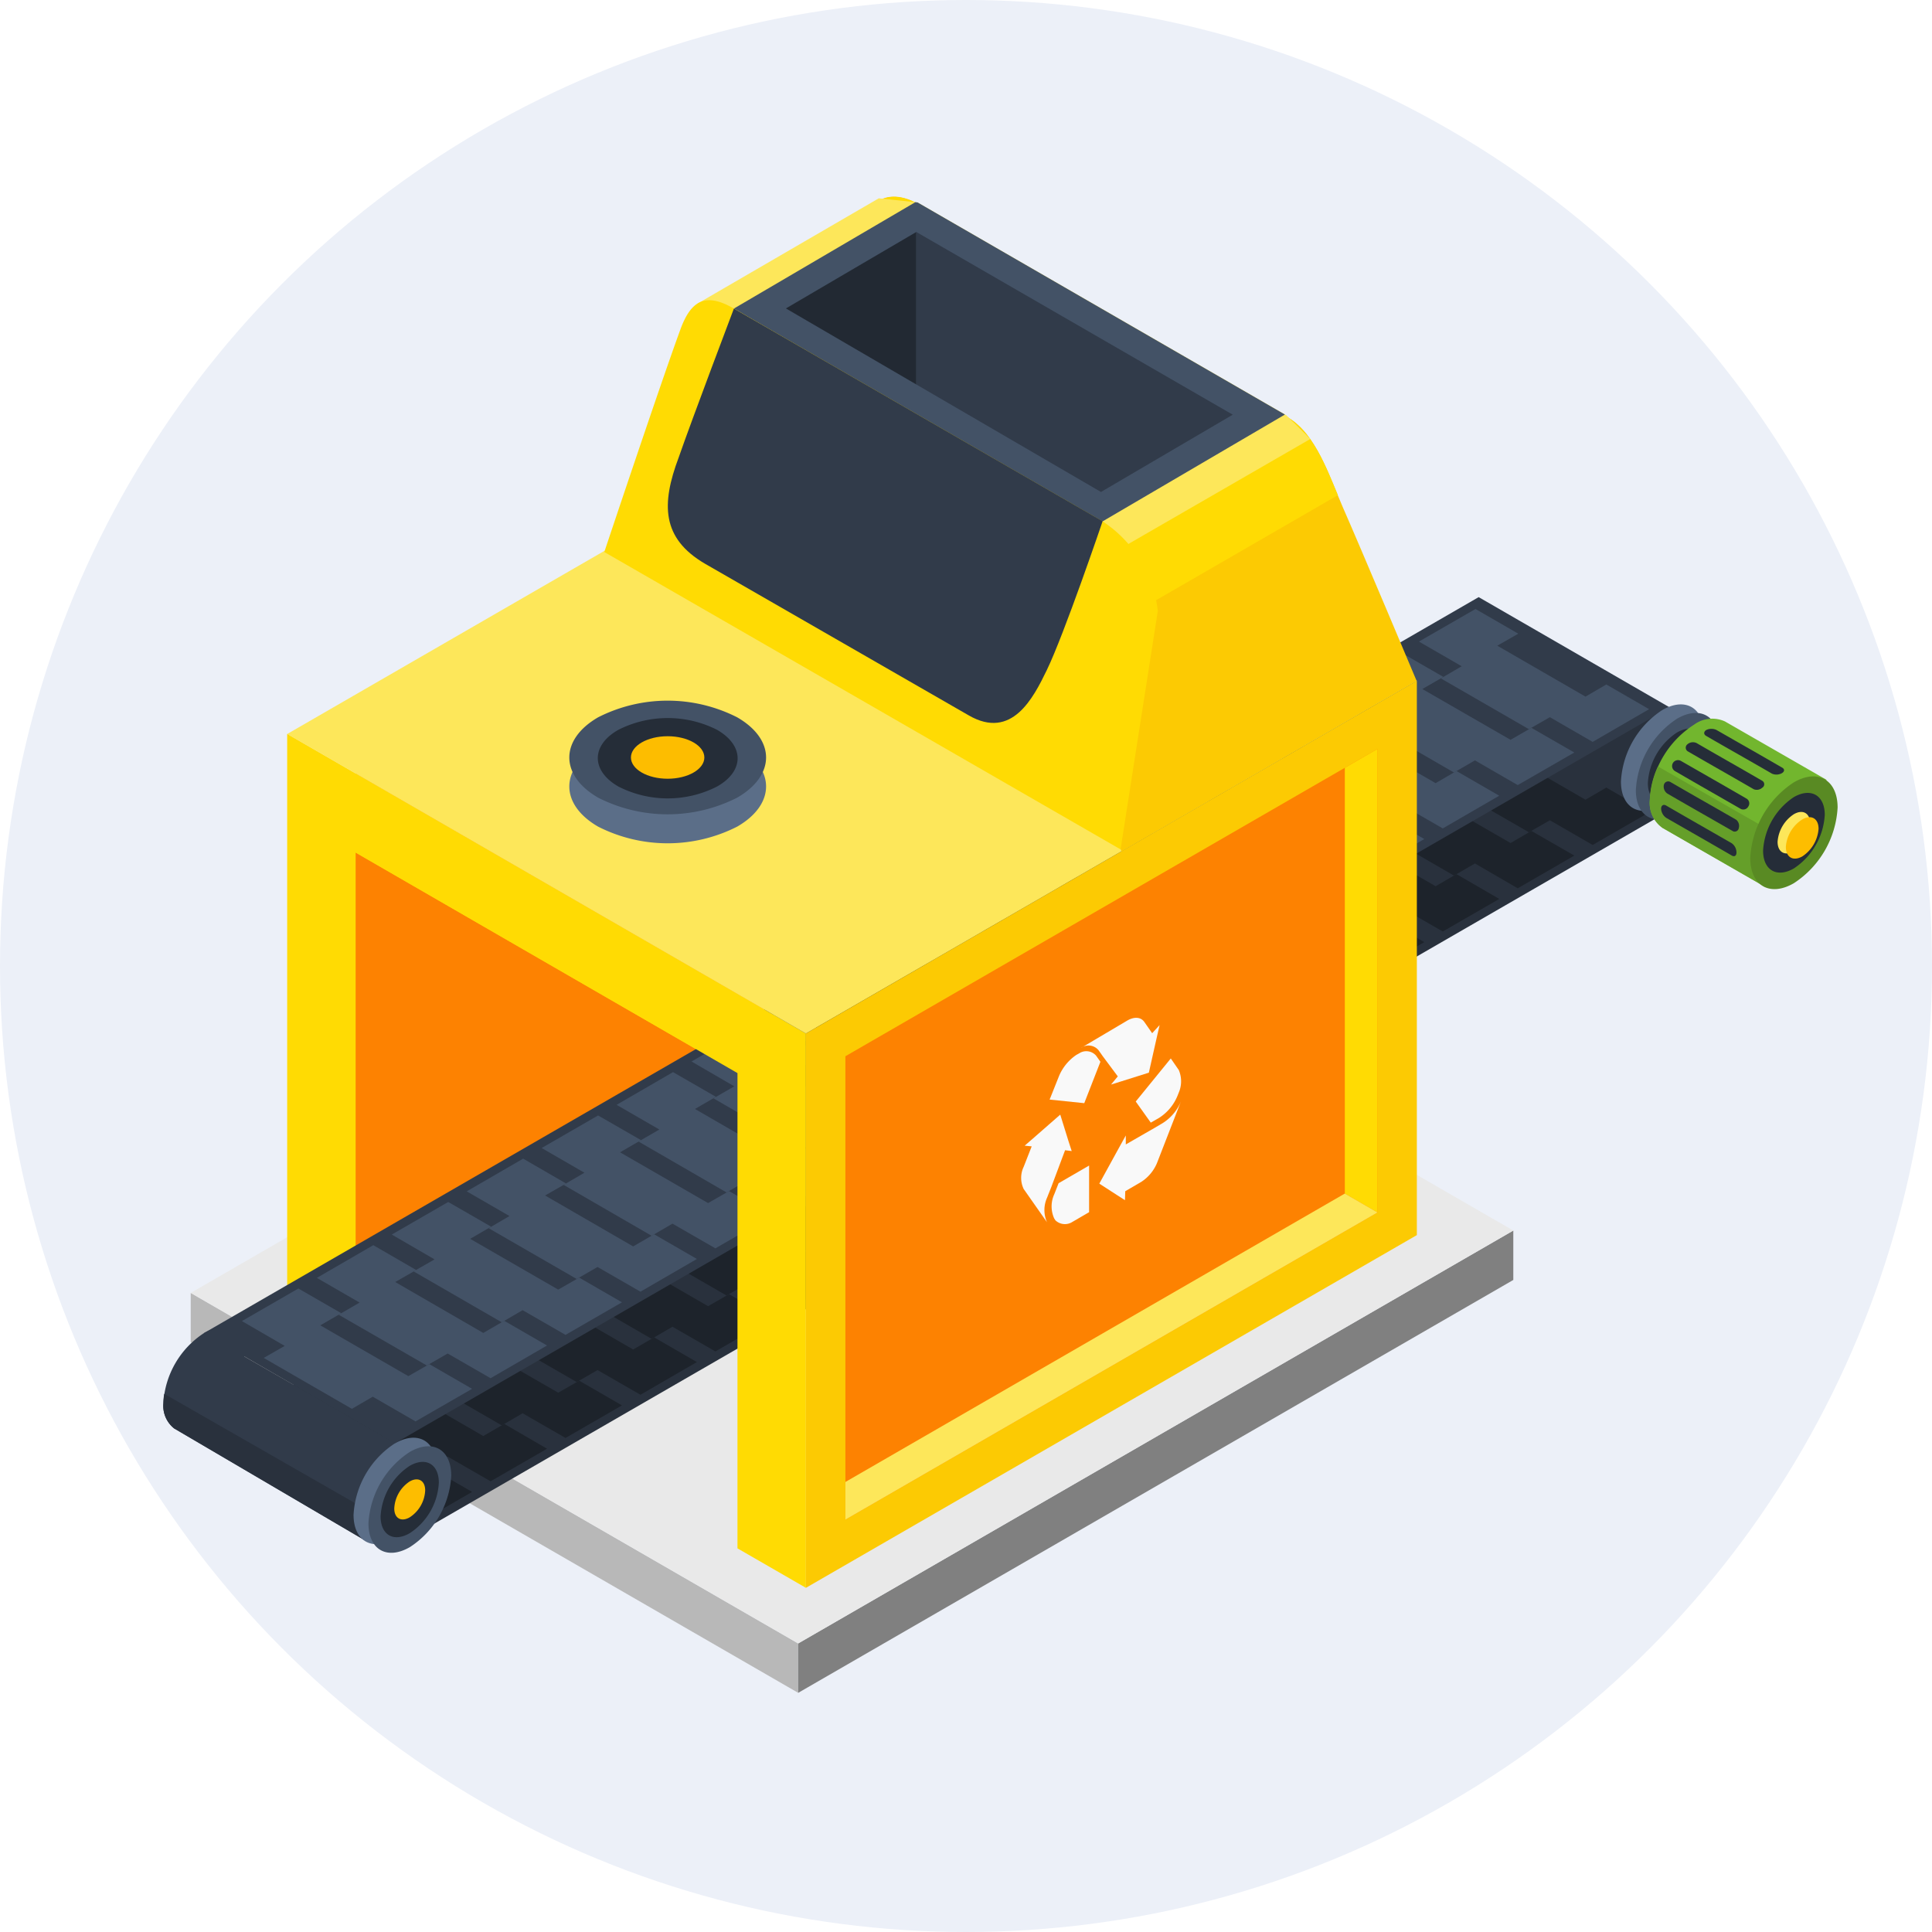 <svg id="Capa_1" data-name="Capa 1" xmlns="http://www.w3.org/2000/svg" viewBox="0 0 140 140"><defs><style>.cls-1{fill:#ecf0f8;}.cls-2{fill:#b8b8b8;}.cls-3{fill:gray;}.cls-4{fill:#e9e9e9;}.cls-5{fill:#fd8201;}.cls-6{fill:#ffdb03;}.cls-7{fill:#29313d;}.cls-8{fill:#1d232b;}.cls-9{fill:#313b4a;}.cls-10{fill:#435266;}.cls-11{fill:#5b6e88;}.cls-12{fill:#252d38;}.cls-13{fill:#fdbd00;}.cls-14{fill:#72b62e;}.cls-15{fill:#659f29;}.cls-16{fill:#598a23;}.cls-17{fill:#fde75a;}.cls-18{fill:#fcca03;}.cls-19{fill:#f9f9f9;}.cls-20{fill:#222933;}</style></defs><title>MQ-005</title><circle class="cls-1" cx="70" cy="70" r="70"/><polygon class="cls-2" points="13.82 97.26 13.82 93.69 57.84 119.09 57.84 122.67 13.82 97.26"/><polygon class="cls-3" points="109.66 92.75 109.66 89.17 57.84 119.09 57.84 122.67 109.66 92.75"/><polygon class="cls-4" points="65.65 63.77 13.82 93.69 57.84 119.09 109.66 89.17 65.65 63.77"/><polygon class="cls-5" points="70.03 30.48 70.03 70.66 58.41 77.37 53.44 80.23 25.77 96.2 25.76 96.21 25.76 56.04 70.03 30.48"/><polygon class="cls-6" points="58.41 74.9 58.41 77.37 53.44 80.23 53.44 77.76 25.77 61.78 25.77 96.22 25.76 96.21 20.81 93.36 20.81 53.19 25.76 56.05 58.41 74.9"/><polygon class="cls-7" points="14.78 104.08 28.61 112.06 73.7 86.03 73.41 78.96 59.87 78.04 14.78 104.08"/><polygon class="cls-8" points="59.63 78.89 62.74 80.69 61.22 81.56 67.6 85.25 69.12 84.37 72.22 86.16 68.13 88.53 65.02 86.74 63.51 87.61 57.13 83.93 58.64 83.05 55.54 81.26 59.63 78.89"/><polygon class="cls-8" points="54.2 82.03 57.31 83.82 55.79 84.7 62.17 88.38 63.69 87.51 66.79 89.3 62.7 91.66 59.59 89.87 58.08 90.75 51.7 87.06 53.21 86.19 50.11 84.39 54.2 82.03"/><polygon class="cls-8" points="48.77 85.17 51.88 86.96 50.36 87.83 56.74 91.52 58.26 90.64 61.36 92.43 57.27 94.8 54.16 93.01 52.65 93.88 46.27 90.2 47.78 89.32 44.68 87.53 48.77 85.17"/><polygon class="cls-8" points="43.34 88.3 46.45 90.09 44.93 90.97 51.31 94.65 52.83 93.78 55.93 95.57 51.84 97.93 48.73 96.14 47.22 97.02 40.84 93.33 42.35 92.46 39.25 90.67 43.34 88.3"/><polygon class="cls-8" points="37.91 91.44 41.02 93.23 39.5 94.1 45.88 97.79 47.4 96.91 50.5 98.7 46.41 101.07 43.3 99.28 41.79 100.15 35.41 96.47 36.92 95.59 33.82 93.8 37.91 91.44"/><polygon class="cls-8" points="32.48 94.57 35.59 96.36 34.07 97.24 40.45 100.92 41.97 100.05 45.07 101.84 40.98 104.2 37.87 102.41 36.36 103.29 29.97 99.6 31.49 98.73 28.39 96.94 32.48 94.57"/><polygon class="cls-8" points="27.05 97.71 30.16 99.5 28.64 100.37 35.02 104.06 36.54 103.18 39.64 104.98 35.55 107.34 32.44 105.55 30.93 106.42 24.54 102.74 26.06 101.86 22.96 100.07 27.05 97.71"/><polygon class="cls-8" points="21.62 100.84 24.73 102.63 23.21 103.51 29.59 107.19 31.11 106.32 34.21 108.11 30.11 110.48 27.01 108.68 25.5 109.56 19.11 105.87 20.63 105 17.53 103.21 21.62 100.84"/><polygon class="cls-9" points="14.78 96.6 28.61 104.59 73.7 78.56 59.87 70.57 14.78 96.6"/><polygon class="cls-10" points="59.63 71.42 62.74 73.22 61.22 74.09 67.6 77.78 69.12 76.9 72.22 78.69 68.13 81.06 65.02 79.27 63.51 80.14 57.13 76.45 58.64 75.58 55.54 73.79 59.63 71.42"/><polygon class="cls-10" points="54.2 74.56 57.31 76.35 55.79 77.22 62.17 80.91 63.69 80.03 66.79 81.83 62.7 84.19 59.59 82.4 58.08 83.28 51.7 79.59 53.21 78.72 50.11 76.92 54.2 74.56"/><polygon class="cls-10" points="48.77 77.69 51.88 79.48 50.36 80.36 56.74 84.05 58.26 83.17 61.36 84.96 57.27 87.33 54.16 85.53 52.65 86.41 46.27 82.72 47.78 81.85 44.68 80.06 48.77 77.69"/><polygon class="cls-10" points="43.34 80.83 46.45 82.62 44.93 83.5 51.31 87.18 52.83 86.31 55.93 88.1 51.84 90.46 48.73 88.67 47.22 89.55 40.84 85.86 42.35 84.98 39.25 83.19 43.34 80.83"/><polygon class="cls-10" points="37.91 83.96 41.02 85.76 39.5 86.63 45.88 90.32 47.4 89.44 50.5 91.23 46.41 93.6 43.3 91.81 41.79 92.68 35.41 89 36.92 88.12 33.82 86.33 37.91 83.96"/><polygon class="cls-10" points="32.48 87.1 35.59 88.89 34.07 89.77 40.45 93.45 41.97 92.58 45.07 94.37 40.98 96.73 37.87 94.94 36.36 95.82 29.97 92.13 31.49 91.26 28.39 89.46 32.48 87.1"/><polygon class="cls-10" points="27.05 90.23 30.16 92.03 28.64 92.9 35.02 96.59 36.54 95.71 39.64 97.5 35.55 99.87 32.44 98.08 30.93 98.95 24.54 95.27 26.06 94.39 22.96 92.6 27.05 90.23"/><polygon class="cls-10" points="21.62 93.37 24.73 95.16 23.21 96.04 29.59 99.72 31.11 98.85 34.21 100.64 30.11 103 27.01 101.21 25.5 102.09 19.11 98.4 20.63 97.53 17.53 95.73 21.62 93.37"/><path class="cls-9" d="M22.71,103.3h0c0-1.87-1.31-2.63-2.93-1.7h0a6.5,6.5,0,0,0-2.94,5.08,2.09,2.09,0,0,0,.78,1.83v0l14,8.21,2-7.16Z" transform="translate(-5 -5)"/><path class="cls-7" d="M16.9,106a4,4,0,0,0-.06.68,2.09,2.09,0,0,0,.78,1.83v0l13.78,8.09-.15-2.38Z" transform="translate(-5 -5)"/><path class="cls-11" d="M30.62,114.77c0,1.9,1.34,2.67,3,1.72a6.6,6.6,0,0,0,3-5.17c0-1.91-1.34-2.68-3-1.73A6.6,6.6,0,0,0,30.62,114.77Z" transform="translate(-5 -5)"/><path class="cls-10" d="M31.7,115.39c0,1.9,1.34,2.68,3,1.72a6.6,6.6,0,0,0,3-5.17c0-1.91-1.34-2.68-3-1.73A6.62,6.62,0,0,0,31.7,115.39Z" transform="translate(-5 -5)"/><path class="cls-12" d="M32.58,114.88c0,1.35.94,1.9,2.11,1.22a4.65,4.65,0,0,0,2.11-3.66c0-1.34-.94-1.89-2.11-1.22A4.68,4.68,0,0,0,32.58,114.88Z" transform="translate(-5 -5)"/><path class="cls-13" d="M33.57,114.31c0,.71.5,1,1.12.64A2.45,2.45,0,0,0,35.81,113c0-.71-.5-1-1.12-.65A2.48,2.48,0,0,0,33.57,114.31Z" transform="translate(-5 -5)"/><path class="cls-11" d="M75.18,88.92c0,1.91,1.34,2.68,3,1.73a6.59,6.59,0,0,0,3-5.18c0-1.9-1.33-2.67-3-1.72A6.6,6.6,0,0,0,75.18,88.92Z" transform="translate(-5 -5)"/><path class="cls-10" d="M76.26,89.55c0,1.9,1.33,2.67,3,1.72a6.6,6.6,0,0,0,3-5.17c0-1.91-1.34-2.68-3-1.73A6.59,6.59,0,0,0,76.26,89.55Z" transform="translate(-5 -5)"/><path class="cls-12" d="M77.13,89c0,1.35,1,1.89,2.11,1.22a4.66,4.66,0,0,0,2.12-3.66c0-1.35-1-1.89-2.12-1.22A4.69,4.69,0,0,0,77.13,89Z" transform="translate(-5 -5)"/><path class="cls-13" d="M78.13,88.47c0,.71.5,1,1.11.64a2.46,2.46,0,0,0,1.12-1.93c0-.72-.5-1-1.12-.65A2.48,2.48,0,0,0,78.13,88.47Z" transform="translate(-5 -5)"/><path class="cls-14" d="M82.67,84.58a2.22,2.22,0,0,0-2.23.22,7,7,0,0,0-3.17,5.48,2.23,2.23,0,0,0,.93,2l7.4,4.26,4.48-7.75Z" transform="translate(-5 -5)"/><path class="cls-15" d="M77.86,87.83a6.06,6.06,0,0,0-.59,2.45,2.23,2.23,0,0,0,.93,2l7.4,4.26,1.87-3.22Z" transform="translate(-5 -5)"/><path class="cls-16" d="M84.55,94.47c0,2,1.41,2.83,3.16,1.83a7,7,0,0,0,3.16-5.48c0-2-1.41-2.84-3.16-1.83A7,7,0,0,0,84.55,94.47Z" transform="translate(-5 -5)"/><path class="cls-12" d="M85.47,93.93c0,1.43,1,2,2.24,1.3A5,5,0,0,0,90,91.35c0-1.43-1-2-2.24-1.29A5,5,0,0,0,85.47,93.93Z" transform="translate(-5 -5)"/><path class="cls-17" d="M86.53,93.32c0,.76.53,1.06,1.18.69A2.63,2.63,0,0,0,88.89,92c0-.75-.53-1.06-1.18-.68A2.6,2.6,0,0,0,86.53,93.32Z" transform="translate(-5 -5)"/><path class="cls-13" d="M87.13,93.67c0,.76.53,1.06,1.18.69a2.62,2.62,0,0,0,1.19-2c0-.76-.53-1.06-1.19-.68A2.6,2.6,0,0,0,87.13,93.67Z" transform="translate(-5 -5)"/><path class="cls-12" d="M86.11,88.36c-2.14-1.24-2.61-1.5-4.75-2.73-.2-.11-.19-.32,0-.44h0a.86.86,0,0,1,.75,0c2.14,1.23,2.62,1.49,4.76,2.73.19.11.17.29-.05.41h0A.87.87,0,0,1,86.11,88.36Z" transform="translate(-5 -5)"/><path class="cls-12" d="M84.8,89.49c-2.14-1.24-2.61-1.5-4.75-2.73a.31.31,0,0,1-.06-.52h0a.58.58,0,0,1,.67-.09c2.14,1.23,2.62,1.49,4.76,2.73a.29.29,0,0,1,0,.5h0A.57.57,0,0,1,84.8,89.49Z" transform="translate(-5 -5)"/><path class="cls-12" d="M83.85,90.91c-2.14-1.24-2.62-1.49-4.76-2.73a.44.44,0,0,1-.15-.59h0a.44.44,0,0,1,.58-.16c2.14,1.24,2.62,1.5,4.76,2.73a.41.41,0,0,1,.13.57h0A.41.41,0,0,1,83.85,90.91Z" transform="translate(-5 -5)"/><path class="cls-12" d="M83.31,92.54c-2.14-1.24-2.62-1.5-4.76-2.73a.59.59,0,0,1-.26-.63h0a.32.32,0,0,1,.48-.21c2.14,1.23,2.61,1.49,4.75,2.73a.57.57,0,0,1,.24.62h0A.3.3,0,0,1,83.31,92.54Z" transform="translate(-5 -5)"/><path class="cls-12" d="M83.22,94.29c-2.14-1.23-2.61-1.49-4.75-2.73a.82.82,0,0,1-.38-.65h0c0-.25.16-.35.36-.24,2.14,1.24,2.61,1.5,4.75,2.73a.79.79,0,0,1,.35.65h0C83.56,94.3,83.42,94.41,83.22,94.29Z" transform="translate(-5 -5)"/><polygon class="cls-7" points="62.06 76.78 75.89 84.77 120.99 58.73 120.69 51.66 107.15 50.74 62.06 76.78"/><polygon class="cls-8" points="106.92 51.6 110.02 53.39 108.5 54.26 114.89 57.95 116.4 57.07 119.5 58.87 115.41 61.23 112.31 59.44 110.79 60.31 104.41 56.63 105.92 55.75 102.82 53.96 106.92 51.6"/><polygon class="cls-8" points="101.48 54.73 104.59 56.52 103.07 57.4 109.46 61.09 110.97 60.21 114.08 62 109.98 64.37 106.88 62.57 105.36 63.45 98.98 59.76 100.49 58.89 97.39 57.1 101.48 54.73"/><polygon class="cls-8" points="96.06 57.87 99.16 59.66 97.64 60.53 104.03 64.22 105.54 63.34 108.64 65.14 104.55 67.5 101.44 65.71 99.93 66.58 93.55 62.9 95.06 62.02 91.96 60.23 96.06 57.87"/><polygon class="cls-8" points="90.63 61 93.73 62.8 92.21 63.67 98.59 67.36 100.11 66.48 103.21 68.27 99.12 70.64 96.02 68.84 94.5 69.72 88.12 66.03 89.63 65.16 86.53 63.37 90.63 61"/><polygon class="cls-8" points="85.19 64.14 88.3 65.93 86.78 66.81 93.17 70.49 94.68 69.61 97.78 71.41 93.69 73.77 90.58 71.98 89.07 72.86 82.69 69.17 84.2 68.3 81.1 66.5 85.19 64.14"/><polygon class="cls-8" points="79.76 67.27 82.87 69.07 81.35 69.94 87.73 73.63 89.25 72.75 92.35 74.54 88.26 76.91 85.15 75.11 83.64 75.99 77.26 72.31 78.77 71.43 75.67 69.64 79.76 67.27"/><polygon class="cls-8" points="74.33 70.41 77.44 72.2 75.92 73.08 82.3 76.76 83.82 75.89 86.92 77.68 82.83 80.04 79.72 78.25 78.21 79.13 71.83 75.44 73.34 74.57 70.24 72.77 74.33 70.41"/><polygon class="cls-8" points="68.9 73.54 72.01 75.34 70.49 76.21 76.87 79.9 78.39 79.02 81.49 80.81 77.4 83.18 74.29 81.39 72.78 82.26 66.39 78.58 67.91 77.7 64.81 75.91 68.9 73.54"/><polygon class="cls-9" points="62.06 69.31 75.89 77.29 120.99 51.26 107.15 43.27 62.06 69.31"/><polygon class="cls-10" points="106.92 44.13 110.02 45.92 108.5 46.79 114.89 50.48 116.4 49.6 119.5 51.39 115.41 53.76 112.31 51.97 110.79 52.84 104.41 49.16 105.92 48.28 102.82 46.49 106.92 44.13"/><polygon class="cls-10" points="101.48 47.26 104.59 49.05 103.07 49.93 109.46 53.61 110.97 52.74 114.08 54.53 109.98 56.89 106.88 55.1 105.36 55.98 98.98 52.29 100.49 51.42 97.39 49.63 101.48 47.26"/><polygon class="cls-10" points="96.06 50.4 99.16 52.19 97.64 53.06 104.03 56.75 105.54 55.87 108.64 57.66 104.55 60.03 101.44 58.24 99.93 59.11 93.55 55.43 95.06 54.55 91.96 52.76 96.06 50.4"/><polygon class="cls-10" points="90.63 53.53 93.73 55.32 92.21 56.2 98.59 59.88 100.11 59.01 103.21 60.8 99.12 63.16 96.02 61.37 94.5 62.25 88.12 58.56 89.63 57.69 86.53 55.9 90.63 53.53"/><polygon class="cls-10" points="85.19 56.67 88.3 58.46 86.78 59.33 93.17 63.02 94.68 62.14 97.78 63.94 93.69 66.3 90.58 64.51 89.07 65.38 82.69 61.7 84.2 60.82 81.1 59.03 85.19 56.67"/><polygon class="cls-10" points="79.76 59.8 82.87 61.59 81.35 62.47 87.73 66.15 89.25 65.28 92.35 67.07 88.26 69.44 85.15 67.64 83.64 68.52 77.26 64.83 78.77 63.96 75.67 62.17 79.76 59.8"/><polygon class="cls-10" points="74.33 62.94 77.44 64.73 75.92 65.6 82.3 69.29 83.82 68.41 86.92 70.2 82.83 72.57 79.72 70.78 78.21 71.65 71.83 67.97 73.34 67.09 70.24 65.3 74.33 62.94"/><polygon class="cls-10" points="68.9 66.07 72.01 67.86 70.49 68.74 76.87 72.42 78.39 71.55 81.49 73.34 77.4 75.7 74.29 73.91 72.78 74.79 66.39 71.1 67.91 70.23 64.81 68.44 68.9 66.07"/><path class="cls-9" d="M70,76h0c0-1.87-1.31-2.63-2.93-1.7h0a6.49,6.49,0,0,0-2.93,5.09,2.1,2.1,0,0,0,.77,1.83v0l14,8.21,2-7.16Z" transform="translate(-5 -5)"/><path class="cls-7" d="M64.18,78.7a5.34,5.34,0,0,0-.05.69,2.1,2.1,0,0,0,.77,1.83v0l13.78,8.09L78.53,87Z" transform="translate(-5 -5)"/><path class="cls-11" d="M77.91,87.47c0,1.9,1.33,2.68,3,1.72a6.6,6.6,0,0,0,3-5.17c0-1.91-1.34-2.68-3-1.73A6.61,6.61,0,0,0,77.91,87.47Z" transform="translate(-5 -5)"/><path class="cls-10" d="M79,88.09c0,1.91,1.34,2.68,3,1.73a6.62,6.62,0,0,0,3-5.18c0-1.91-1.34-2.68-3-1.73A6.62,6.62,0,0,0,79,88.09Z" transform="translate(-5 -5)"/><path class="cls-12" d="M79.86,87.59c0,1.34.94,1.89,2.11,1.22a4.68,4.68,0,0,0,2.11-3.66c0-1.35-.94-1.9-2.11-1.22A4.65,4.65,0,0,0,79.86,87.59Z" transform="translate(-5 -5)"/><path class="cls-13" d="M80.85,87c0,.71.5,1,1.12.64a2.45,2.45,0,0,0,1.12-1.93c0-.71-.5-1-1.12-.64A2.45,2.45,0,0,0,80.85,87Z" transform="translate(-5 -5)"/><path class="cls-11" d="M122.46,61.63c0,1.9,1.34,2.67,3,1.72a6.6,6.6,0,0,0,3-5.17c0-1.91-1.34-2.68-3-1.73A6.6,6.6,0,0,0,122.46,61.63Z" transform="translate(-5 -5)"/><path class="cls-10" d="M123.54,62.25c0,1.9,1.33,2.68,3,1.72a6.58,6.58,0,0,0,3-5.17c0-1.91-1.33-2.68-3-1.73A6.61,6.61,0,0,0,123.54,62.25Z" transform="translate(-5 -5)"/><path class="cls-12" d="M124.41,61.74c0,1.35,1,1.9,2.11,1.22a4.66,4.66,0,0,0,2.12-3.66c0-1.34-.95-1.89-2.12-1.22A4.71,4.71,0,0,0,124.41,61.74Z" transform="translate(-5 -5)"/><path class="cls-13" d="M125.41,61.17c0,.71.5,1,1.11.64a2.45,2.45,0,0,0,1.12-1.93c0-.71-.5-1-1.12-.65A2.5,2.5,0,0,0,125.41,61.17Z" transform="translate(-5 -5)"/><path class="cls-14" d="M130,57.28a2.22,2.22,0,0,0-2.24.23A7,7,0,0,0,124.55,63a2.21,2.21,0,0,0,.93,2l7.41,4.26,4.47-7.75Z" transform="translate(-5 -5)"/><path class="cls-15" d="M125.14,60.54a6.19,6.19,0,0,0-.59,2.45,2.21,2.21,0,0,0,.93,2l7.41,4.26,1.86-3.22Z" transform="translate(-5 -5)"/><path class="cls-16" d="M131.83,67.17c0,2,1.41,2.84,3.16,1.83a7,7,0,0,0,3.17-5.48c0-2-1.42-2.84-3.17-1.83A7,7,0,0,0,131.83,67.17Z" transform="translate(-5 -5)"/><path class="cls-12" d="M132.76,66.64c0,1.42,1,2,2.23,1.29a5,5,0,0,0,2.24-3.88c0-1.42-1-2-2.24-1.29A5,5,0,0,0,132.76,66.64Z" transform="translate(-5 -5)"/><path class="cls-17" d="M133.81,66c0,.75.53,1.06,1.18.68a2.59,2.59,0,0,0,1.18-2c0-.75-.52-1.06-1.18-.68A2.62,2.62,0,0,0,133.81,66Z" transform="translate(-5 -5)"/><path class="cls-13" d="M134.41,66.37c0,.76.53,1.06,1.19.69a2.63,2.63,0,0,0,1.18-2c0-.75-.53-1.06-1.18-.68A2.58,2.58,0,0,0,134.41,66.37Z" transform="translate(-5 -5)"/><path class="cls-12" d="M133.4,61.06c-2.14-1.24-2.62-1.49-4.76-2.73-.2-.11-.19-.31,0-.43h0a.86.86,0,0,1,.75,0c2.14,1.23,2.62,1.49,4.76,2.73.19.11.17.29-.05.41h0A.82.82,0,0,1,133.4,61.06Z" transform="translate(-5 -5)"/><path class="cls-12" d="M132.08,62.19c-2.14-1.24-2.61-1.49-4.75-2.73a.31.31,0,0,1-.06-.52h0a.61.61,0,0,1,.68-.09c2.14,1.24,2.61,1.49,4.75,2.73a.29.29,0,0,1,0,.5h0A.59.59,0,0,1,132.08,62.19Z" transform="translate(-5 -5)"/><path class="cls-12" d="M131.13,63.61c-2.14-1.23-2.61-1.49-4.75-2.73a.43.43,0,0,1-.16-.58h0a.43.43,0,0,1,.59-.16c2.14,1.23,2.61,1.49,4.75,2.73a.4.4,0,0,1,.13.57h0A.41.41,0,0,1,131.13,63.61Z" transform="translate(-5 -5)"/><path class="cls-12" d="M130.59,65.24c-2.14-1.23-2.62-1.49-4.76-2.73a.61.61,0,0,1-.26-.63h0a.32.32,0,0,1,.48-.21c2.14,1.24,2.62,1.5,4.76,2.73A.58.58,0,0,1,131,65h0A.3.3,0,0,1,130.59,65.24Z" transform="translate(-5 -5)"/><path class="cls-12" d="M130.5,67c-2.14-1.24-2.61-1.5-4.75-2.73a.86.86,0,0,1-.38-.66h0c0-.24.16-.35.36-.24,2.14,1.24,2.61,1.5,4.75,2.73a.82.82,0,0,1,.35.65h0C130.84,67,130.7,67.11,130.5,67Z" transform="translate(-5 -5)"/><polygon class="cls-6" points="58.4 115.06 53.44 112.2 53.44 77.76 25.77 61.78 20.81 53.19 58.4 74.89 58.4 115.06"/><polygon class="cls-17" points="65.08 27.63 20.81 53.19 58.4 74.89 102.67 49.33 65.08 27.63"/><polygon class="cls-18" points="58.4 115.06 58.4 74.89 102.67 49.33 102.67 89.5 58.4 115.06"/><polygon class="cls-5" points="61.26 76.54 99.82 54.27 99.82 87.86 61.26 110.12 61.26 76.54"/><polygon class="cls-6" points="99.82 87.86 99.82 54.27 97.45 55.64 97.45 86.49 99.82 87.86"/><polygon class="cls-17" points="97.45 86.49 61.26 107.39 61.26 110.12 99.82 87.86 97.45 86.49"/><path class="cls-19" d="M88.49,79.87l-.57-.82c-.25-.35-.71-.39-1.21-.11l-3.38,2a.94.94,0,0,1,1.28.17l.31.44L86,83l-.49.59.74-.23,2-.63.55-2.45.23-1Z" transform="translate(-5 -5)"/><path class="cls-19" d="M84.43,81.5l.31.44-1.17,3-2.51-.26L81.73,83h0A3.47,3.47,0,0,1,83,81.44l.2-.11A.94.94,0,0,1,84.43,81.5Z" transform="translate(-5 -5)"/><path class="cls-19" d="M79.76,88.07l-.58,1.48a1.86,1.86,0,0,0,0,1.61l1.69,2.41a2.18,2.18,0,0,1,0-1.77l.31-.78,1-2.67.48.06-.23-.71-.6-1.93L80,87.37l-.75.65Z" transform="translate(-5 -5)"/><path class="cls-19" d="M81.4,91.53l.31-.79,2.21-1.28,0,3.38-1.22.71h0a1,1,0,0,1-1.22-.12l-.09-.14A2.11,2.11,0,0,1,81.4,91.53Z" transform="translate(-5 -5)"/><path class="cls-19" d="M86.54,91.32l1.15-.67a3,3,0,0,0,1.2-1.5l1.69-4.35a3.37,3.37,0,0,1-1.32,1.58l-.61.36-2.07,1.19v-.65l-.52.94-1.4,2.55,1.33.86.53.34Z" transform="translate(-5 -5)"/><path class="cls-19" d="M89,86l-.61.35L87.3,84.82l2.54-3.12.58.84h0a2.08,2.08,0,0,1,0,1.63l-.1.25A3.43,3.43,0,0,1,89,86Z" transform="translate(-5 -5)"/><path class="cls-11" d="M48.34,64.9c-2.78-1.61-2.78-4.21,0-5.82a11.12,11.12,0,0,1,10.08,0c2.79,1.61,2.79,4.21,0,5.82A11.12,11.12,0,0,1,48.34,64.9Z" transform="translate(-5 -5)"/><path class="cls-10" d="M48.34,62.8c-2.78-1.61-2.78-4.21,0-5.82a11.12,11.12,0,0,1,10.08,0c2.79,1.61,2.79,4.21,0,5.82A11.12,11.12,0,0,1,48.34,62.8Z" transform="translate(-5 -5)"/><path class="cls-12" d="M49.82,62c-2-1.14-2-3,0-4.12a7.92,7.92,0,0,1,7.13,0c2,1.14,2,3,0,4.12A7.86,7.86,0,0,1,49.82,62Z" transform="translate(-5 -5)"/><ellipse class="cls-13" cx="48.38" cy="54.89" rx="2.66" ry="1.54"/><path class="cls-18" d="M71.57,19.8,98.29,35.23c2.07,1.19,3,4.19,4,6.49,1.32,3,5.36,12.61,5.36,12.61L86.27,66.69l-18.72-45C67.77,19.41,69.51,18.61,71.57,19.8Z" transform="translate(-5 -5)"/><path class="cls-6" d="M80.66,53.18,67.55,21.65c.22-2.24,2-3,4-1.85L98.29,35.23c1.82,1.05,2.77,3.51,3.66,5.65Z" transform="translate(-5 -5)"/><polygon class="cls-17" points="63.68 14.37 50.51 22.02 81.07 39.82 94.95 31.81 93.21 30.09 66.49 14.67 63.68 14.37"/><polygon class="cls-10" points="66.33 14.65 66.49 14.67 93.11 30.04 79.78 37.85 53.18 22.36 66.33 14.65"/><path class="cls-6" d="M58.18,27.36,84.9,42.78a9,9,0,0,1,4,6.49L86.2,66.55,48.79,45s4.07-12.19,5.49-16.06C55.05,26.78,56.11,26.16,58.18,27.36Z" transform="translate(-5 -5)"/><path class="cls-9" d="M56.07,45.84l19.13,11c3.12,1.8,4.67-1.25,5.65-3.27,1.26-2.59,4.05-10.8,4.05-10.8L58.18,27.36s-3.06,8.08-4,10.79C52.91,41.53,52.94,44,56.07,45.84Z" transform="translate(-5 -5)"/><polygon class="cls-20" points="56.95 22.35 66.4 27.86 66.4 16.81 56.95 22.35"/><polygon class="cls-9" points="89.33 30.05 66.4 16.81 66.4 27.86 79.78 35.65 89.33 30.05"/></svg>